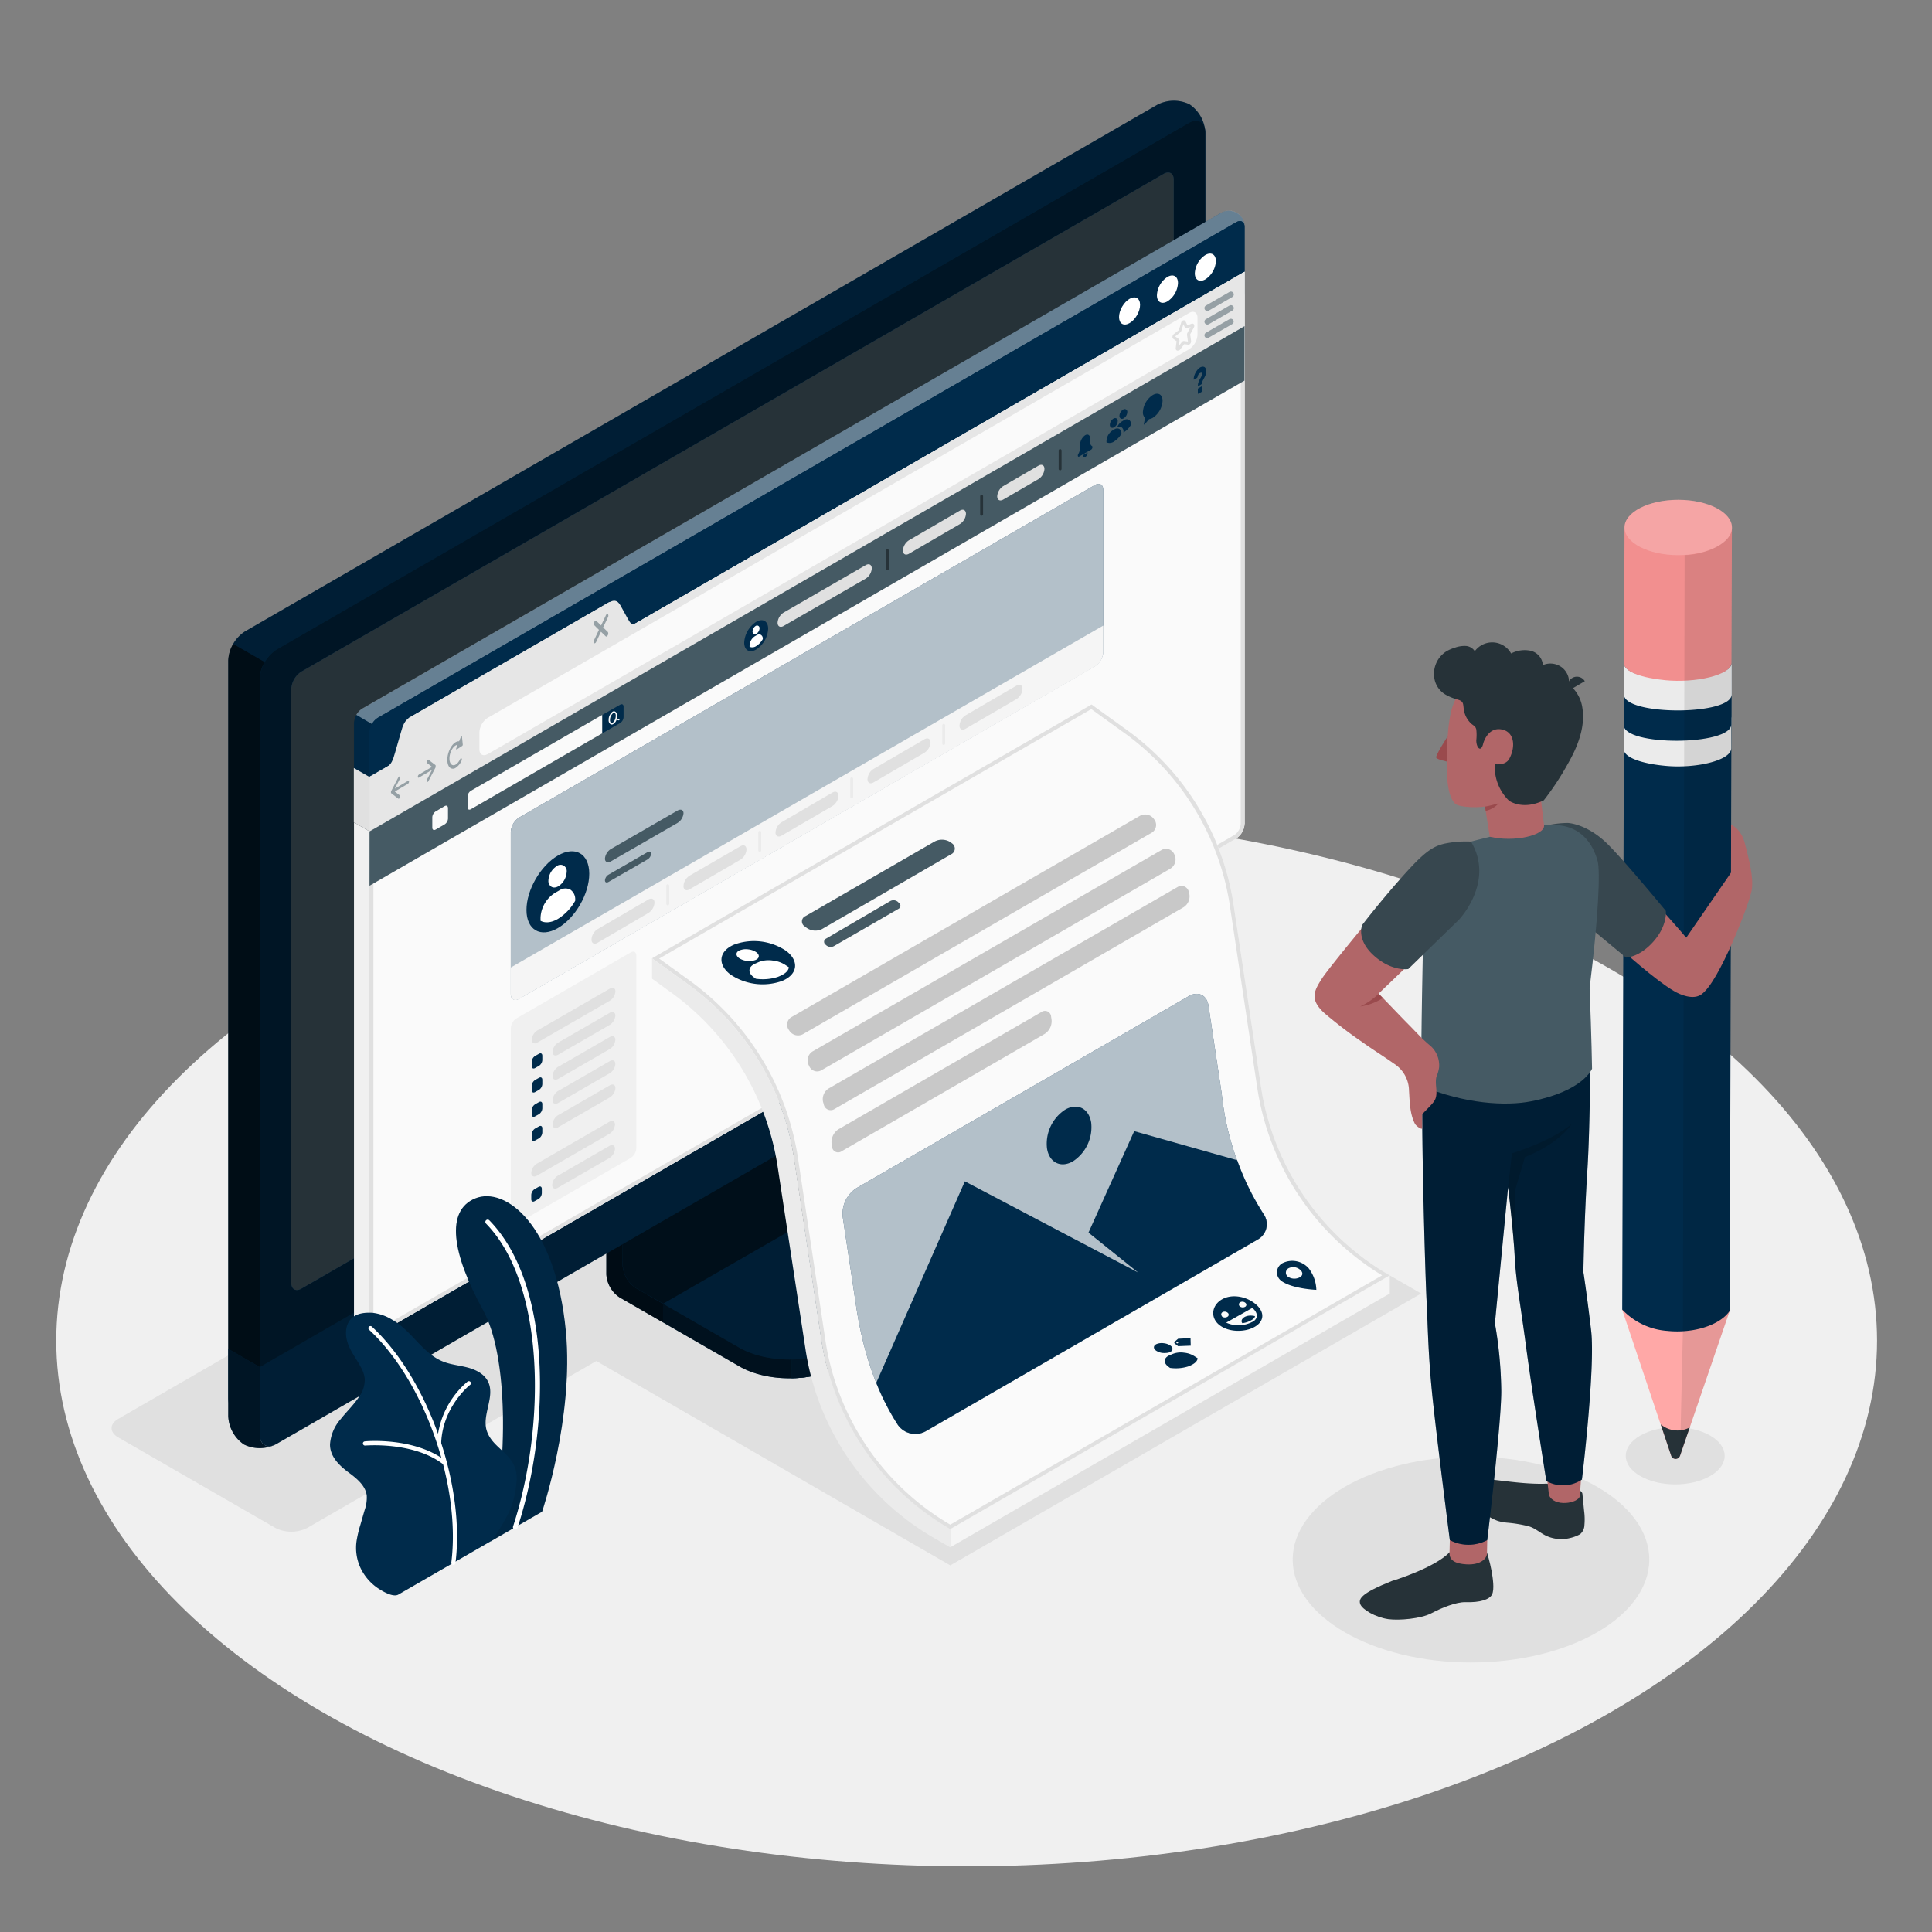 <svg xmlns="http://www.w3.org/2000/svg" viewBox="0 0 500 500"><rect x="0" y="0" width="500" height="500" fill="#808080" stroke="none"/><g id="freepik--Floor--inject-115"><ellipse id="freepik--floor--inject-115" cx="250.17" cy="346.97" rx="235.61" ry="136.03" style="fill:#f0f0f0"></ellipse></g><g id="freepik--Shadows--inject-115"><path id="freepik--Shadow--inject-115" d="M71.24,395.41,30.6,372c-2.29-1.33-2.29-3.47,0-4.79L267,230.68a9.13,9.13,0,0,1,8.3,0l40.64,23.46c2.29,1.32,2.29,3.47,0,4.79L79.54,395.41A9.19,9.19,0,0,1,71.24,395.41Z" style="fill:#e0e0e0"></path><polygon id="freepik--shadow--inject-115" points="245.93 405.12 148.32 348.77 270.3 278.48 367.79 334.76 245.93 405.12" style="fill:#e0e0e0"></polygon><ellipse id="freepik--shadow--inject-115" cx="380.69" cy="403.61" rx="46.14" ry="26.64" style="fill:#e0e0e0"></ellipse><path id="freepik--shadow--inject-115" d="M442.6,371.53c5,2.89,5,7.57,0,10.46s-13.11,2.88-18.11,0-5-7.57,0-10.46S437.6,368.64,442.6,371.53Z" style="fill:#e0e0e0"></path></g><g id="freepik--Device--inject-115"><g id="freepik--device--inject-115"><path d="M217.32,353.59l34.94-20.2c3.6-2.08,5.4-4.8,5.4-7.53s0-4.86,0-4.86l-36.25-20.44a7.68,7.68,0,0,1-3.48-6V251.47l-61,35.26V329.8a7.7,7.7,0,0,0,3.48,6l30.84,17.76C198.44,357.75,210.12,357.75,217.32,353.59Z" style="fill:#002B4B"></path><g style="opacity:0.6"><path d="M217.32,353.59l34.94-20.2c3.6-2.08,5.4-4.8,5.4-7.53s0-4.86,0-4.86l-36.25-20.44a7.68,7.68,0,0,1-3.48-6V251.47l-61,35.26V329.8a7.7,7.7,0,0,0,3.48,6l30.84,17.76C198.44,357.75,210.12,357.75,217.32,353.59Z"></path></g><path d="M171.58,337.43v4.84l-11.19-6.45a7.67,7.67,0,0,1-3.47-6V286.73L168.54,280c.24,3,.51,6,.75,9l-8.16,4.72v33.65a7.63,7.63,0,0,0,3.48,6Z" style="opacity:0.3"></path><path d="M161.13,327.38a7.68,7.68,0,0,0,3.48,6l26.62,15.34c7.2,4.15,18.88,4.16,26.09,0l35-20.2c7.21-4.16,7.21-10.9,0-15.06l-26.63-15.34a7.67,7.67,0,0,1-3.48-6V258.46l-61,35.26Z" style="fill:#002B4B"></path><path d="M161.13,327.38a7.68,7.68,0,0,0,3.48,6l26.62,15.34c7.2,4.15,18.88,4.16,26.09,0l35-20.2c7.21-4.16,7.21-10.9,0-15.06l-26.63-15.34a7.67,7.67,0,0,1-3.48-6V258.46l-61,35.26Z" style="opacity:0.3"></path><path d="M232.72,302.23h0l-7.08-4.09a7.67,7.67,0,0,1-3.48-6V258.46l-61,35.26v33.66a7.68,7.68,0,0,0,3.48,6l7,4Z" style="opacity:0.5"></path><path d="M257.67,321v4.86c0,2.73-1.81,5.44-5.4,7.53l-35,20.19a26.23,26.23,0,0,1-12.45,3.09v-4.84a26.23,26.23,0,0,0,12.45-3.09l35-20.21C255.86,326.47,257.67,323.74,257.67,321Z" style="fill:#002B4B"></path><path d="M257.67,321v4.86c0,2.73-1.81,5.44-5.4,7.53l-35,20.19a26.23,26.23,0,0,1-12.45,3.09v-4.84a26.23,26.23,0,0,0,12.45-3.09l35-20.21C255.86,326.47,257.67,323.74,257.67,321Z" style="opacity:0.5"></path><path d="M63.15,369.21a9.35,9.35,0,0,0,8.43-.15l236-136.25a9.62,9.62,0,0,0,4.35-7.53V34.36A9.32,9.32,0,0,0,307.84,27a9.3,9.3,0,0,0-8.42.16L63.42,163.4a9.58,9.58,0,0,0-4.34,7.52V361.84A9.32,9.32,0,0,0,63.15,369.21Z" style="fill:#002B4B"></path><path d="M71.58,369.05l236-136.25a9.61,9.61,0,0,0,4.35-7.53V34.36c0-2.77-1.95-3.9-4.35-2.51L71.58,168.1a9.61,9.61,0,0,0-4.35,7.53V366.54C67.23,369.31,69.18,370.44,71.58,369.05Z" style="fill:#002B4B"></path><path d="M71.58,369.05l236-136.25a9.61,9.61,0,0,0,4.35-7.53V34.36c0-2.77-1.95-3.9-4.35-2.51L71.58,168.1a9.61,9.61,0,0,0-4.35,7.53V366.54C67.23,369.31,69.18,370.44,71.58,369.05Z" style="opacity:0.5"></path><path d="M70.94,374a9.34,9.34,0,0,1-7.79-.16,9.33,9.33,0,0,1-4.08-7.39V349.08l8.15,4.72v17.38C67.22,373.71,68.83,374.86,70.94,374Z" style="fill:#002B4B"></path><path d="M70.94,374a9.34,9.34,0,0,1-7.79-.16,9.33,9.33,0,0,1-4.08-7.39V349.08l8.15,4.72v17.38C67.22,373.71,68.83,374.86,70.94,374Z" style="opacity:0.5"></path><path d="M67.22,353.8v17.38c0,2.77,2,3.89,4.35,2.51l236-136.25a9.62,9.62,0,0,0,4.35-7.53V212.49Z" style="fill:#002B4B"></path><path d="M67.23,353.76v17.42c0,2.77,2,3.89,4.35,2.51l236-136.25a9.62,9.62,0,0,0,4.35-7.53V212.49Z" style="opacity:0.3"></path><path d="M75.38,332V178.33a5.75,5.75,0,0,1,2.6-4.51L301.15,45c1.44-.83,2.61-.16,2.61,1.5V200.14a5.76,5.76,0,0,1-2.61,4.52L78,333.5C76.55,334.33,75.38,333.65,75.38,332Z" style="fill:#002B4B"></path><path d="M75.38,332V178.33a5.75,5.75,0,0,1,2.6-4.51L301.15,45c1.44-.83,2.61-.16,2.61,1.5V200.14a5.76,5.76,0,0,1-2.61,4.52L78,333.5C76.55,334.33,75.38,333.65,75.38,332Z" style="fill:#263238"></path><path d="M68.51,171.33a9.25,9.25,0,0,0-1.29,4.29V353.8l-8.15-4.72V170.92a8.89,8.89,0,0,1,1.28-4.29Z" style="opacity:0.7"></path><path d="M311.88,33.64c-.31-2.24-2.12-3.05-4.31-1.8L71.58,168.1a8.94,8.94,0,0,0-3.07,3.23l-8.16-4.71a9,9,0,0,1,3.08-3.23l236-136.24a9.32,9.32,0,0,1,8.43-.16A9.37,9.37,0,0,1,311.88,33.64Z" style="opacity:0.3"></path></g></g><g id="freepik--Window--inject-115"><g id="freepik--window--inject-115"><path d="M93.61,207.75a4.65,4.65,0,0,1-2-3.67V187.17a4.81,4.81,0,0,1,2.17-3.75L315.87,55.17a4.06,4.06,0,0,1,6.22,3.59v16.9a4.74,4.74,0,0,1-2.16,3.75L97.8,207.67A4.62,4.62,0,0,1,93.61,207.75Z" style="fill:#002B4B"></path><path d="M322.07,58.41c-.15-1.12-1.06-1.53-2.14-.9L97.8,185.77a4.6,4.6,0,0,0-1.53,1.62L92.21,185a4.51,4.51,0,0,1,1.53-1.62L315.87,55.17a4,4,0,0,1,6.2,3.24Z" style="fill:#fff;opacity:0.4"></path><path d="M97.8,345.24a3.63,3.63,0,0,1-1.7.52,4.26,4.26,0,0,1-2.49-.44,4.62,4.62,0,0,1-2-3.67V212.82l4.07,2.35V344c0,1,.49,1.55,1.2,1.55A2.08,2.08,0,0,0,97.8,345.24Z" style="fill:#f0f0f0"></path><path d="M96.27,187.39a4.4,4.4,0,0,0-.63,2.13v25.65l-4.07-2.35V187.17c0-.09,0-.17,0-.26a4.18,4.18,0,0,1,.09-.53,4.83,4.83,0,0,1,.54-1.34Z" style="opacity:0.1"></path><path d="M322.09,58.76V70.33l-159.3,92c-1.19.69-2.16.13-2.16-1.25v-4.38c0-1.38-1-1.94-2.17-1.25l-52.53,30.33a4.78,4.78,0,0,0-2.17,3.75v4.38a4.8,4.8,0,0,1-2.16,3.75l-6,3.44V189.52a4.8,4.8,0,0,1,2.16-3.75L319.93,57.51C321.12,56.82,322.09,57.38,322.09,58.76Z" style="fill:#002B4B"></path><path d="M322.09,213.23a4.79,4.79,0,0,1-2.16,3.76L97.8,345.24c-1.19.69-2.16.13-2.16-1.25V201.09l6-3.44c1.19-.69,3.13-11.19,4.33-11.88l51.65-29.83c1.2-.69,4,7.07,5.21,6.38l159.3-92v142.9Z" style="fill:#fafafa"></path><path d="M321.09,72.06V213.23a3.79,3.79,0,0,1-1.66,2.89L97.3,344.38a1,1,0,0,1-.46.16c-.2,0-.2-.52-.2-.55V201.66l5.46-3.15c.87-.5,1.41-2.18,2.62-6.51a32,32,0,0,1,1.79-5.41L157.7,157a23.36,23.36,0,0,1,1.63,2.6c1.39,2.45,2.17,3.73,3.3,3.73a1.28,1.28,0,0,0,.66-.18l157.8-91.12m-163,84.75h0m-51.54,29.74h0M322.09,70.33l-159.3,92a.29.29,0,0,1-.16,0c-1.21,0-3.67-6.46-4.89-6.46a.32.32,0,0,0-.16,0l-51.65,29.83c-1.2.69-3.14,11.19-4.33,11.88l-6,3.44V344c0,1,.49,1.55,1.2,1.55a1.94,1.94,0,0,0,1-.3L319.93,217a4.79,4.79,0,0,0,2.16-3.76V70.33Z" style="fill:#e0e0e0"></path><path d="M133.64,263.57l29.6-17.09c.8-.46,1.44-.09,1.44.83v49.85a3.18,3.18,0,0,1-1.44,2.5l-29.6,17.09c-.8.46-1.44.08-1.44-.84V266.07A3.18,3.18,0,0,1,133.64,263.57Z" style="fill:#f0f0f0"></path><path d="M139.05,266.69l18.78-10.84c.79-.46,1.44-.13,1.44.73a3.11,3.11,0,0,1-1.44,2.4l-18.78,10.84c-.79.46-1.44.13-1.44-.73A3.12,3.12,0,0,1,139.05,266.69Z" style="fill:#e0e0e0"></path><path d="M137.61,274.78v1.13c0,.55.39.77.87.5l1-.57a1.89,1.89,0,0,0,.87-1.5v-1.12c0-.56-.39-.78-.87-.5l-1,.56A1.92,1.92,0,0,0,137.61,274.78Z" style="fill:#002B4B"></path><path d="M143,272.22c0,.86.65,1.19,1.45.73l13.36-7.72a3.1,3.1,0,0,0,1.44-2.39c0-.87-.65-1.19-1.44-.73l-13.36,7.71A3.09,3.09,0,0,0,143,272.22Z" style="fill:#e0e0e0"></path><path d="M137.61,281v1.13c0,.55.39.77.87.5l1-.57a1.91,1.91,0,0,0,.87-1.5v-1.12c0-.56-.39-.78-.87-.5l-1,.56A1.92,1.92,0,0,0,137.61,281Z" style="fill:#002B4B"></path><path d="M143,278.48c0,.86.65,1.19,1.45.73l13.36-7.72a3.1,3.1,0,0,0,1.44-2.39c0-.87-.65-1.19-1.44-.73l-13.36,7.71A3.09,3.09,0,0,0,143,278.48Z" style="fill:#e0e0e0"></path><path d="M137.61,287.29v1.12c0,.56.39.78.87.5l1-.56a1.92,1.92,0,0,0,.87-1.5v-1.13c0-.55-.39-.77-.87-.5l-1,.57A1.91,1.91,0,0,0,137.61,287.29Z" style="fill:#002B4B"></path><path d="M143,284.72c0,.87.65,1.19,1.45.73l13.36-7.71a3.1,3.1,0,0,0,1.44-2.39c0-.87-.65-1.19-1.44-.73l-13.36,7.71A3.09,3.09,0,0,0,143,284.72Z" style="fill:#e0e0e0"></path><path d="M137.61,293.53v1.13c0,.55.39.78.87.5l1-.56a1.92,1.92,0,0,0,.87-1.5V292c0-.55-.39-.78-.87-.5l-1,.56A1.92,1.92,0,0,0,137.61,293.53Z" style="fill:#002B4B"></path><path d="M143,291c0,.86.65,1.19,1.45.73L157.83,284a3.12,3.12,0,0,0,1.44-2.4c0-.86-.65-1.19-1.44-.73l-13.36,7.71A3.11,3.11,0,0,0,143,291Z" style="fill:#e0e0e0"></path><path d="M138.94,301.15l18.77-10.84c.8-.46,1.45-.14,1.45.73a3.09,3.09,0,0,1-1.45,2.39l-18.77,10.84c-.8.46-1.45.14-1.44-.73A3.08,3.08,0,0,1,138.94,301.15Z" style="fill:#e0e0e0"></path><path d="M137.49,309.23v1.13c0,.55.39.78.87.5l1-.56a1.91,1.91,0,0,0,.86-1.5v-1.13c0-.55-.39-.78-.86-.5l-1,.56A1.92,1.92,0,0,0,137.49,309.23Z" style="fill:#002B4B"></path><path d="M142.91,306.67c0,.86.65,1.19,1.44.73l13.36-7.71a3.11,3.11,0,0,0,1.45-2.4c0-.86-.65-1.19-1.45-.73l-13.36,7.71A3.12,3.12,0,0,0,142.91,306.67Z" style="fill:#e0e0e0"></path><path d="M311.94,66c1.51-.87,2.73-.16,2.73,1.58a6,6,0,0,1-2.73,4.72c-1.5.86-2.72.16-2.72-1.58A6,6,0,0,1,311.94,66Z" style="fill:#fff"></path><path d="M302.13,71.67c1.51-.87,2.73-.17,2.73,1.57A6,6,0,0,1,302.13,78c-1.5.87-2.72.16-2.72-1.57A6,6,0,0,1,302.13,71.67Z" style="fill:#fff"></path><ellipse cx="292.32" cy="80.47" rx="3.85" ry="2.22" transform="translate(76.48 293.4) rotate(-60)" style="fill:#fff"></ellipse><path d="M322.09,70.33V84.41L95.64,215.17V201.09l4.45-2.58c1.19-.69,1.59-1.74,2.16-3.75l1.51-5.24c.48-1.82,1-3.06,2.17-3.75l51.65-29.83c1.2-.69,2.14-.76,3,.75l1.85,3.36c.68,1.17,1,1.86,2.21,1.17Z" style="fill:#e6e6e6"></path><polygon points="95.64 201.09 95.64 215.17 91.57 212.82 91.57 198.75 95.64 201.09" style="fill:#e0e0e0"></polygon><path d="M105.57,202.1l-3.4,2,1.3-2.49a.64.64,0,0,0,0-.61c-.1-.12-.28,0-.39.19l-1.84,3.54v0s0,.08-.05.13v0a.57.57,0,0,0,0,.18.38.38,0,0,0,0,.16s0,0,0,0a.56.56,0,0,0,.05.08h0l1.84,1.41a.15.15,0,0,0,.18,0,.52.52,0,0,0,.21-.26.55.55,0,0,0,0-.58l-1.3-1,3.4-2a.71.71,0,0,0,.28-.58C105.85,202.13,105.72,202,105.57,202.1Z" style="fill:#455a64;opacity:0.5"></path><path d="M108.41,200.46l3.4-2-1.3-1c-.11-.08-.12-.34,0-.58s.27-.34.38-.26l1.85,1.42h0a.13.13,0,0,1,0,.07l0,0a.61.61,0,0,1,0,.15,1.23,1.23,0,0,1,0,.19s0,0,0,0a.69.69,0,0,1,0,.13h0l-1.85,3.55a.48.48,0,0,1-.18.21.14.14,0,0,1-.2,0,.63.63,0,0,1,0-.61l1.3-2.49-3.4,2c-.15.09-.27,0-.27-.26A.73.73,0,0,1,108.41,200.46Z" style="fill:#455a64;opacity:0.5"></path><path d="M119.56,190.67c0-.2-.2-.17-.29.05l-.46,1.14c-.8-.09-1.76.69-2.41,2.06-.84,1.78-.84,3.89,0,4.7a1.2,1.2,0,0,0,1.53.09,4.17,4.17,0,0,0,1.52-1.85.58.58,0,0,0,0-.6c-.1-.1-.28,0-.38.23-.63,1.33-1.65,1.92-2.28,1.31s-.63-2.18,0-3.51c.44-.94,1.09-1.5,1.65-1.54l-.35.86c-.09.22,0,.43.13.34l1.39-.91a.42.42,0,0,0,.15-.38Z" style="fill:#455a64;opacity:0.5"></path><path d="M156.09,162.37l1.24-2.62a.79.79,0,0,0,0-.82c-.15-.14-.38,0-.53.31l-1.24,2.62-1.24-1.19c-.14-.14-.38,0-.53.3a.84.84,0,0,0,0,.82L155,163l-1.24,2.63a.82.82,0,0,0,0,.81.22.22,0,0,0,.27,0,.79.79,0,0,0,.26-.32l1.24-2.63,1.24,1.2a.21.21,0,0,0,.27,0,.73.73,0,0,0,.26-.32.79.79,0,0,0,0-.82Z" style="fill:#455a64;opacity:0.5"></path><path d="M124.07,193.9v-4.38a4.78,4.78,0,0,1,2.17-3.75L307.75,81c1.19-.69,2.16-.13,2.16,1.25v4.38a4.8,4.8,0,0,1-2.16,3.75L126.24,195.15C125,195.84,124.07,195.28,124.07,193.9Z" style="fill:#fafafa"></path><path d="M304.8,90.73a.53.53,0,0,1-.19,0,.59.59,0,0,1-.33-.65l.21-1.78-.83-.6a.58.58,0,0,1-.23-.49,1,1,0,0,1,.36-.75l1.27-1a.22.22,0,0,0,.05-.1l.57-1.87a.8.8,0,0,1,.64-.6.5.5,0,0,1,.5.3h0l.48,1,1.07-.41a.52.52,0,0,1,.58.13.81.81,0,0,1,0,.88l-.92,1.72s0,.1,0,.11l.21,1.56A1,1,0,0,1,308,89a.61.61,0,0,1-.5.2l-1-.13-1.12,1.43A.64.64,0,0,1,304.8,90.73Zm-.61-3.62.83.6a.64.64,0,0,1,.22.6l-.14,1.18.75-.95a.65.65,0,0,1,.57-.28l1,.13a.34.34,0,0,0,0-.12l-.22-1.56a1,1,0,0,1,.11-.56l.81-1.51-.83.32a.51.51,0,0,1-.66-.27l-.37-.79-.51,1.66a1,1,0,0,1-.31.47l-1.28,1A.23.23,0,0,0,304.19,87.11Zm3.2-2.74h0Z" style="fill:#e0e0e0"></path><g style="opacity:0.5"><path d="M312.46,80.48a.75.75,0,0,1-.37-1.4l6.09-3.52a.75.75,0,0,1,.75,1.3l-6.09,3.52A.75.75,0,0,1,312.46,80.48Z" style="fill:#455a64"></path><path d="M312.46,84a.75.75,0,0,1-.37-1.4l6.09-3.52a.75.75,0,0,1,.75,1.3l-6.09,3.52A.86.86,0,0,1,312.46,84Z" style="fill:#455a64"></path><path d="M312.46,87.52a.75.75,0,0,1-.37-1.4l6.09-3.52a.74.74,0,0,1,1,.27.75.75,0,0,1-.27,1l-6.09,3.51A.76.76,0,0,1,312.46,87.52Z" style="fill:#455a64"></path></g><polygon points="95.64 215.17 95.63 229.23 322.07 98.5 322.09 84.41 95.64 215.17" style="fill:#455a64"></polygon><path d="M121,206.2v2.72c0,.56.39.78.87.5l34-19.65V185l-34,19.65A1.94,1.94,0,0,0,121,206.2Z" style="fill:#fafafa"></path><path d="M160.5,182.37c.49-.28.88-.05.88.51v2.72a1.91,1.91,0,0,1-.88,1.51l-4.6,2.66V185Z" style="fill:#002B4B"></path><path d="M160.16,186.1l-.51-.16a3,3,0,0,0,.08-.66,1.2,1.2,0,0,0-.47-1.09.71.71,0,0,0-.74,0,2.61,2.61,0,0,0-1,2.13,1.2,1.2,0,0,0,.47,1.1.63.63,0,0,0,.33.09.79.79,0,0,0,.42-.13,2.22,2.22,0,0,0,.83-1.11l.51.16h.06a.19.19,0,0,0,.18-.13A.2.2,0,0,0,160.16,186.1Zm-1.64,1a.34.34,0,0,1-.37,0,.9.9,0,0,1-.28-.77,2.27,2.27,0,0,1,.84-1.8.43.43,0,0,1,.23-.07.28.28,0,0,1,.13,0,.88.88,0,0,1,.28.77A2.28,2.28,0,0,1,158.52,187.08Z" style="fill:#fafafa"></path><path d="M115.07,208.63,112.75,210a1.92,1.92,0,0,0-.87,1.5v2.69c0,.56.39.78.87.5l2.32-1.34a1.91,1.91,0,0,0,.87-1.5v-2.69C115.94,208.58,115.55,208.35,115.07,208.63Z" style="fill:#fafafa"></path><path d="M195.7,160.93a6.87,6.87,0,0,0-3.1,5.38c0,2,1.39,2.78,3.1,1.79a6.87,6.87,0,0,0,3.1-5.38C198.8,160.75,197.41,159.94,195.7,160.93Z" style="fill:#002B4B"></path><path d="M195.34,164.09a.55.55,0,0,1-.28-.07.68.68,0,0,1-.3-.62,1.8,1.8,0,0,1,.82-1.42h0a.69.69,0,0,1,.69,0,.68.68,0,0,1,.3.62,1.8,1.8,0,0,1-.82,1.42A.83.83,0,0,1,195.34,164.09Z" style="fill:#fff"></path><path d="M196.93,164.3a1.08,1.08,0,0,0-1.1.08l-.45.26a3,3,0,0,0-1.39,2.42v.32a1.75,1.75,0,0,0,1.71-.18,5,5,0,0,0,1.71-1.8v-.08A1.11,1.11,0,0,0,196.93,164.3Z" style="fill:#fff"></path><path d="M202.8,158.53l21.25-12.28c.86-.49,1.56-.12,1.56.85a3.37,3.37,0,0,1-1.56,2.64L202.8,162c-.86.5-1.56.12-1.56-.84A3.38,3.38,0,0,1,202.8,158.53Z" style="fill:#e0e0e0"></path><path d="M235.24,139.82l13.19-7.68c.86-.5,1.55-.12,1.56.84a3.4,3.4,0,0,1-1.56,2.64l-13.19,7.69c-.86.49-1.56.12-1.56-.85A3.4,3.4,0,0,1,235.24,139.82Z" style="fill:#e0e0e0"></path><path d="M259.64,125.8l9.1-5.28c.86-.5,1.56-.12,1.56.84a3.38,3.38,0,0,1-1.56,2.64l-9.1,5.29c-.86.49-1.56.12-1.56-.84A3.4,3.4,0,0,1,259.64,125.8Z" style="fill:#e0e0e0"></path><path d="M229.68,147.53a.38.38,0,0,1-.38-.38v-4.69a.38.38,0,0,1,.75,0v4.69A.38.38,0,0,1,229.68,147.53Z" style="fill:#263238"></path><path d="M254.05,133.46a.38.38,0,0,1-.38-.38v-4.69a.38.38,0,0,1,.75,0v4.69A.38.38,0,0,1,254.05,133.46Z" style="fill:#263238"></path><path d="M274.36,121.73a.38.38,0,0,1-.38-.37v-4.69a.38.38,0,1,1,.75,0v4.69A.38.38,0,0,1,274.36,121.73Z" style="fill:#263238"></path><path d="M282.17,114.5v-.86c0-1-.6-1.44-1.34-1h0a3.21,3.21,0,0,0-1.33,2.55V116a3.07,3.07,0,0,1-.45,1.51h0a.79.79,0,0,0-.11.39h0c0,.25.15.36.33.26l3.13-1.8a.83.83,0,0,0,.33-.65h0a.33.33,0,0,0-.1-.26h0A.92.92,0,0,1,282.17,114.5Z" style="fill:#002B4B"></path><path d="M281.48,117.1a1.55,1.55,0,0,1-.65,1.23c-.35.2-.64,0-.64-.49Z" style="fill:#002B4B"></path><path d="M287.88,110.72a.65.65,0,0,1-.31-.08.77.77,0,0,1-.34-.7,2,2,0,0,1,.92-1.6h0a.79.79,0,0,1,.78-.06.77.77,0,0,1,.34.7,2,2,0,0,1-.92,1.6A1,1,0,0,1,287.88,110.72Z" style="fill:#002B4B"></path><path d="M289.67,111a1.21,1.21,0,0,0-1.23.1l-.51.29a3.44,3.44,0,0,0-1.57,2.73v.36a2,2,0,0,0,1.93-.2,5.72,5.72,0,0,0,1.93-2v-.09A1.28,1.28,0,0,0,289.67,111Z" style="fill:#002B4B"></path><path d="M290.36,108.4a.55.55,0,0,1-.31-.08.75.75,0,0,1-.34-.7,2,2,0,0,1,.92-1.6h0a.69.69,0,0,1,1.11.65,2,2,0,0,1-.92,1.59A.87.87,0,0,1,290.36,108.4Z" style="fill:#002B4B"></path><path d="M292.15,108.64a1.22,1.22,0,0,0-1.24.09l-.5.3a3.23,3.23,0,0,0-1.29,1.52,1.14,1.14,0,0,1,1.09,0,1.27,1.27,0,0,1,.55,1.16v.22a5.55,5.55,0,0,0,1.94-2v-.09A1.27,1.27,0,0,0,292.15,108.64Z" style="fill:#002B4B"></path><path d="M298.33,102.24a5.63,5.63,0,0,0-2.55,4.42,1.93,1.93,0,0,0,.57,1.51l-.32,1.51c0,.19.09.27.21.13l1.15-1.34a2.66,2.66,0,0,0,.94-.33,5.64,5.64,0,0,0,2.54-4.42C300.87,102.09,299.73,101.43,298.33,102.24Z" style="fill:#002B4B"></path><path d="M310.56,95.12a1.41,1.41,0,0,1,.63-.22.85.85,0,0,1,.51.09.84.84,0,0,1,.34.4,1.57,1.57,0,0,1,.13.69,2.45,2.45,0,0,1-.07.62,5.22,5.22,0,0,1-.18.56c-.08.17-.16.34-.25.5s-.17.31-.25.46-.16.31-.22.46a1.94,1.94,0,0,0-.14.45,1.6,1.6,0,0,1-.05.21.28.28,0,0,1-.11.13l-.72.42a.09.09,0,0,1-.12,0,.21.21,0,0,1-.05-.15,2.25,2.25,0,0,1,.08-.58,5.31,5.31,0,0,1,.2-.56c.08-.17.17-.35.26-.51s.18-.32.26-.47a3.17,3.17,0,0,0,.2-.42,1,1,0,0,0,.08-.39c0-.18,0-.29-.13-.34s-.22,0-.4.08a1.13,1.13,0,0,0-.39.35,1.72,1.72,0,0,0-.17.37c0,.12-.07.23-.09.32a.4.4,0,0,1-.15.22l-.73.42a.08.08,0,0,1-.1,0,.17.17,0,0,1,0-.12,3.23,3.23,0,0,1,.11-.75,4.87,4.87,0,0,1,.33-.84,4.49,4.49,0,0,1,.52-.79A2.47,2.47,0,0,1,310.56,95.12Zm.52,6a.49.49,0,0,1-.05.2.33.33,0,0,1-.11.14l-.76.43a.08.08,0,0,1-.11,0,.21.21,0,0,1-.05-.15v-.93a.49.49,0,0,1,.05-.2.27.27,0,0,1,.11-.14l.76-.44a.09.09,0,0,1,.11,0,.21.21,0,0,1,.05.15Z" style="fill:#002B4B"></path><path d="M132.19,215.32v41.9c0,1.38,1,1.94,2.17,1.25l149-86.06a4.8,4.8,0,0,0,2.16-3.75V126.77c0-1.38-1-1.94-2.16-1.25l-149,86.05A4.78,4.78,0,0,0,132.19,215.32Z" style="fill:#002B4B"></path><path d="M132.19,215.32v41.9c0,1.38,1,1.94,2.17,1.25l149-86.06a4.8,4.8,0,0,0,2.16-3.75V126.77c0-1.38-1-1.94-2.16-1.25l-149,86.05A4.78,4.78,0,0,0,132.19,215.32Z" style="fill:#fff;opacity:0.7"></path><path d="M144.38,221.42c-4.49,2.6-8.13,8.9-8.13,14.08s3.64,7.28,8.13,4.69,8.13-8.89,8.12-14.08S148.86,218.83,144.38,221.42Z" style="fill:#002B4B"></path><path d="M143.43,229.69a1.39,1.39,0,0,1-.72-.19,1.76,1.76,0,0,1-.78-1.63,4.65,4.65,0,0,1,2.13-3.7h0a1.6,1.6,0,0,1,2.59,1.49,4.66,4.66,0,0,1-2.14,3.7A2.17,2.17,0,0,1,143.43,229.69Z" style="fill:#fff"></path><path d="M147.59,230.23a2.8,2.8,0,0,0-2.86.22l-1.18.68a8,8,0,0,0-3.66,6.33v.84c1.16.64,2.74.53,4.49-.48a13,13,0,0,0,4.48-4.7v-.2A3,3,0,0,0,147.59,230.23Z" style="fill:#fff"></path><path d="M158.12,219.71l17.21-9.93c.86-.5,1.56-.18,1.56.7a3.28,3.28,0,0,1-1.56,2.5l-17.21,9.93c-.86.5-1.56.19-1.56-.7A3.28,3.28,0,0,1,158.12,219.71Z" style="fill:#455a64"></path><path d="M157.48,226.37l10.12-5.84c.5-.3.91-.11.91.41a1.94,1.94,0,0,1-.91,1.47l-10.12,5.84c-.51.29-.92.11-.92-.41A1.91,1.91,0,0,1,157.48,226.37Z" style="fill:#455a64"></path><path d="M134.36,258.52l149-86a4.8,4.8,0,0,0,2.16-3.75v-6.87L132.19,250.39v6.88C132.19,258.65,133.16,259.21,134.36,258.52Z" style="fill:#f5f5f5"></path><path d="M172.81,234.29a.36.36,0,0,1-.37-.37v-4.69a.37.37,0,0,1,.37-.38.38.38,0,0,1,.38.38v4.69A.37.37,0,0,1,172.81,234.29Z" style="fill:#ebebeb"></path><path d="M154.64,240.47l13.18-7.69c.86-.49,1.56-.12,1.56.85a3.4,3.4,0,0,1-1.56,2.64L154.64,244c-.86.5-1.56.12-1.56-.84A3.4,3.4,0,0,1,154.64,240.47Z" style="fill:#e0e0e0"></path><path d="M196.62,220.46a.37.37,0,0,1-.37-.38v-4.69a.37.37,0,0,1,.37-.37.38.38,0,0,1,.38.37v4.69A.38.38,0,0,1,196.62,220.46Z" style="fill:#ebebeb"></path><path d="M178.45,226.63,191.63,219c.86-.5,1.56-.12,1.56.84a3.38,3.38,0,0,1-1.56,2.64l-13.18,7.69c-.86.5-1.56.12-1.56-.84A3.4,3.4,0,0,1,178.45,226.63Z" style="fill:#e0e0e0"></path><path d="M220.43,206.62a.38.38,0,0,1-.38-.37v-4.69a.38.38,0,0,1,.38-.38.37.37,0,0,1,.37.38v4.69A.37.37,0,0,1,220.43,206.62Z" style="fill:#ebebeb"></path><path d="M202.26,212.8l13.18-7.69c.86-.49,1.56-.12,1.56.85a3.4,3.4,0,0,1-1.56,2.64l-13.18,7.68c-.86.5-1.56.12-1.56-.84A3.4,3.4,0,0,1,202.26,212.8Z" style="fill:#e0e0e0"></path><path d="M244.24,192.79a.38.38,0,0,1-.38-.38v-4.69a.37.37,0,0,1,.38-.37.36.36,0,0,1,.37.37v4.69A.37.37,0,0,1,244.24,192.79Z" style="fill:#ebebeb"></path><path d="M226.07,199l13.18-7.68c.86-.5,1.56-.12,1.56.84a3.38,3.38,0,0,1-1.56,2.64l-13.18,7.69c-.87.5-1.56.12-1.56-.84A3.37,3.37,0,0,1,226.07,199Z" style="fill:#e0e0e0"></path><path d="M249.87,185.13l13.19-7.69c.86-.49,1.56-.12,1.56.85a3.4,3.4,0,0,1-1.56,2.64l-13.19,7.68c-.86.5-1.55.12-1.55-.84A3.39,3.39,0,0,1,249.87,185.13Z" style="fill:#e0e0e0"></path></g></g><g id="freepik--Plants--inject-115"><g id="freepik--plants--inject-115"><path d="M127,398.89l13.29-7.66s8.25-24.28,6.16-46.64C143.82,316.81,130.7,307,123,310.14s-6.11,14.17,2.06,29C131.51,350.93,131.53,378.05,127,398.89Z" style="fill:#002B4B"></path><path d="M127,398.89l13.29-7.66s8.25-24.28,6.16-46.64C143.82,316.81,130.7,307,123,310.14s-6.11,14.17,2.06,29C131.51,350.93,131.53,378.05,127,398.89Z" style="opacity:0.1"></path><path d="M133.35,395.84a.6.6,0,0,0,.57-.41c8.56-26.21,8.92-63-7.28-79.61a.6.6,0,1,0-.86.84c15.29,15.66,15.56,52.16,7,78.39a.6.6,0,0,0,.39.76A.58.58,0,0,0,133.35,395.84Z" style="fill:#fff"></path><path d="M103.08,412.68c-1.38.79-4.22-.94-5.3-1.67a13.2,13.2,0,0,1-4.37-5,12.33,12.33,0,0,1-1.1-7.4,29.93,29.93,0,0,1,.94-3.93c.37-1.27.73-2.54,1.1-3.82a9.74,9.74,0,0,0,.56-3.84c-.34-2.61-2.65-4.44-4.76-6-2.33-1.74-4.75-4.05-4.74-7.19a11,11,0,0,1,2.77-6.58c1.5-1.9,3.28-3.58,4.64-5.59a7.67,7.67,0,0,0,1.58-4.88,8.16,8.16,0,0,0-1.06-3.05c-1.11-2.05-2.58-3.92-3.34-6.12s-.66-4.93,1.06-6.5c1.41-1.29,3.5-1.47,5.41-1.35a12.39,12.39,0,0,1,5,1.77c5,2.78,7.84,8.68,13.13,10.82,2,.82,4.28,1,6.41,1.56s4.3,1.65,5.28,3.62c1.95,3.88-1.66,8.67-.3,12.79,1.21,3.64,4.76,5,6.75,8.32a7.8,7.8,0,0,1,.93,4.77,22.94,22.94,0,0,1-2,8.07,57.26,57.26,0,0,1-4.42,7.26C127.16,398.8,103.29,412.56,103.08,412.68Z" style="fill:#002B4B"></path><path d="M117.34,405a.55.55,0,0,0,.53-.48c2.57-20.36-7.15-47.83-21.67-61.22a.54.54,0,0,0-.73.79c14.29,13.19,23.86,40.24,21.33,60.3a.54.54,0,0,0,.47.6Z" style="fill:#fff"></path><path d="M114.85,378.92a.53.53,0,0,0,.43-.22.54.54,0,0,0-.1-.75c-8-6-20.26-5-20.77-4.92a.54.54,0,0,0-.49.59.55.55,0,0,0,.58.49c.13,0,12.35-1.06,20,4.7A.56.56,0,0,0,114.85,378.92Z" style="fill:#fff"></path><path d="M113.65,373.92a.53.53,0,0,0,.53-.51c.37-9.33,7.41-15,7.48-15a.54.54,0,0,0,.1-.76.55.55,0,0,0-.76-.09,22.43,22.43,0,0,0-7.89,15.82.54.54,0,0,0,.51.56Z" style="fill:#fff"></path></g></g><g id="freepik--Post--inject-115"><g id="freepik--post--inject-115"><path d="M245.93,395.74a68.18,68.18,0,0,1-33.32-48.88l-7.09-47.07A68.13,68.13,0,0,0,178,254.67L168.75,248v5.28l5,3.62a68.18,68.18,0,0,1,27.5,45l7.23,47.4a68.19,68.19,0,0,0,33.3,48.76l4.13,2.38v-4.69Z" style="fill:#ebebeb"></path><path d="M326.34,281.19l-7.09-47.07A68.14,68.14,0,0,0,291.74,189l-9.25-6.68L168.75,248l9.25,6.68a68.13,68.13,0,0,1,27.52,45.12l7.09,47.07a68.18,68.18,0,0,0,33.32,48.88h0l113.74-65.67h0A68.15,68.15,0,0,1,326.34,281.19Z" style="fill:#fafafa"></path><path d="M282.43,183.51l8.72,6.3a67.59,67.59,0,0,1,27.12,44.46l7.08,47.07a68.8,68.8,0,0,0,32.34,48.72L245.93,394.58a66.84,66.84,0,0,1-32.34-47.87l-7.08-47.07a69.61,69.61,0,0,0-27.92-45.79l-8-5.77,111.84-64.57m.06-1.19L168.75,248l9.25,6.68a68.13,68.13,0,0,1,27.52,45.12l7.09,47.07a68.18,68.18,0,0,0,33.32,48.88h0l113.74-65.67a68.15,68.15,0,0,1-33.33-48.88l-7.09-47.07A68.14,68.14,0,0,0,291.74,189l-9.25-6.68Z" style="fill:#e0e0e0"></path><polygon points="245.93 395.74 359.67 330.07 359.67 334.76 245.93 400.43 245.93 395.74" style="fill:#f5f5f5"></polygon><path d="M190,244.46c-4,1.69-4.39,5.15-.95,7.75a14.94,14.94,0,0,0,13.42,1.63c4-1.68,4.4-5.15,1-7.74A14.91,14.91,0,0,0,190,244.46Z" style="fill:#002B4B"></path><path d="M194.3,248.67a4.57,4.57,0,0,1-1,0,4.31,4.31,0,0,1-2.07-.74c-.92-.69-.82-1.59.25-2h0a4.39,4.39,0,0,1,2.2-.23,4.46,4.46,0,0,1,2.07.75c.92.69.81,1.59-.25,2A3.6,3.6,0,0,1,194.3,248.67Z" style="fill:#fff"></path><path d="M199.93,248.58a7,7,0,0,0-3.48.36l-1,.44c-1.81.78-2,2.31-.42,3.49l.56.42a12.69,12.69,0,0,0,5.65-.45c1.72-.66,2.77-1.42,2.92-2.51l-.77-.51A7.32,7.32,0,0,0,199.93,248.58Z" style="fill:#fff"></path><path d="M208.47,237.08l33.4-19.29a4.09,4.09,0,0,1,4.19.22l.3.24a1.62,1.62,0,0,1-.23,2.85l-33.37,19.33a3.89,3.89,0,0,1-4.08-.36c-.12-.09-.24-.18-.35-.28A1.5,1.5,0,0,1,208.47,237.08Z" style="fill:#455a64"></path><path d="M215.81,244.86l16.72-9.65a.89.89,0,0,0,.17-1.49l-.3-.29a1.74,1.74,0,0,0-2-.23l-16.63,9.72a.9.9,0,0,0-.17,1.5l.21.2A1.76,1.76,0,0,0,215.81,244.86Z" style="fill:#455a64"></path><path d="M204.88,263.19,295,211.14a2.78,2.78,0,0,1,3.61.79l.19.27a2.33,2.33,0,0,1-.8,3.34l-90.17,52.09a2.67,2.67,0,0,1-3.52-.85l-.19-.29A2.27,2.27,0,0,1,204.88,263.19Z" style="opacity:0.2"></path><path d="M210.35,272.07,300.57,220a2.32,2.32,0,0,1,3.29,1l.14.29a2.82,2.82,0,0,1-1.14,3.53l-90.24,52.14a2.21,2.21,0,0,1-3.17-1l-.16-.32A2.73,2.73,0,0,1,210.35,272.07Z" style="opacity:0.2"></path><path d="M214.41,281.72l90.3-52.13a1.93,1.93,0,0,1,2.93,1.13l.12.45a3.37,3.37,0,0,1-1.5,3.66L216,287a1.83,1.83,0,0,1-2.81-1.17c0-.16-.09-.32-.14-.48A3.29,3.29,0,0,1,214.41,281.72Z" style="opacity:0.2"></path><path d="M217,292.24l52.49-30.31a1.59,1.59,0,0,1,2.54,1.23l.11.7a3.93,3.93,0,0,1-1.79,3.72l-52.49,30.34a1.59,1.59,0,0,1-2.54-1.22c0-.25-.07-.49-.11-.74A4,4,0,0,1,217,292.24Z" style="opacity:0.2"></path><path d="M325.54,320.76l-85.89,49.6a5.53,5.53,0,0,1-7.25-1.56q-8.15-12.48-10.88-31.09l-3.43-22.79a7.91,7.91,0,0,1,3.58-7.45l86-49.68c2.39-1.38,4.67-.28,5.08,2.45l3.43,22.8A71.72,71.72,0,0,0,327,314.17,4.55,4.55,0,0,1,325.54,320.76Z" style="fill:#002B4B"></path><path d="M325.54,320.76l-85.89,49.6a5.53,5.53,0,0,1-7.25-1.56q-8.15-12.48-10.88-31.09l-3.43-22.79a7.91,7.91,0,0,1,3.58-7.45l86-49.68c2.39-1.38,4.67-.28,5.08,2.45l3.43,22.8A71.72,71.72,0,0,0,327,314.17,4.55,4.55,0,0,1,325.54,320.76Z" style="fill:#fff;opacity:0.7"></path><path d="M239.65,370.36l85.89-49.6a4.55,4.55,0,0,0,1.46-6.59,66.29,66.29,0,0,1-6.82-13.91l-26.65-7.52L281.7,319l12.85,10.33-44.84-23.6-22.93,52.13a62.94,62.94,0,0,0,5.62,10.95A5.53,5.53,0,0,0,239.65,370.36Z" style="fill:#002B4B"></path><path d="M275.67,287.17c3.16-1.82,6.17-.31,6.73,3.38a10.56,10.56,0,0,1-4.72,10c-3.16,1.83-6.17.31-6.72-3.38A10.55,10.55,0,0,1,275.67,287.17Z" style="fill:#002B4B"></path><path d="M301.75,350.15a5,5,0,0,1-.86,0,3.7,3.7,0,0,1-1.74-.63c-.76-.57-.67-1.32.21-1.7h0a3.66,3.66,0,0,1,1.83-.19,3.81,3.81,0,0,1,1.74.62c.76.58.67,1.33-.21,1.71A2.88,2.88,0,0,1,301.75,350.15Z" style="fill:#002B4B"></path><path d="M306.46,350.08a5.77,5.77,0,0,0-2.91.3l-.87.36c-1.51.65-1.67,1.93-.35,2.92l.46.35a10.7,10.7,0,0,0,4.73-.38c1.43-.55,2.31-1.19,2.44-2.1l-.65-.42A6,6,0,0,0,306.46,350.08Z" style="fill:#002B4B"></path><path d="M308.11,346.31l-3.22.16-.87.75a.31.31,0,0,0,0,.48l.87.69,3.27-.13Zm-3.44,1.36a.23.23,0,0,1-.23-.24.23.23,0,0,1,.23-.23.23.23,0,0,1,.24.23A.24.24,0,0,1,304.67,347.67Z" style="fill:#002B4B"></path><path d="M324.78,340.61c0,.49-.63.9-1,1.1a6.08,6.08,0,0,1-2.26.73C320.76,341.55,322.22,340,324.78,340.61Z" style="fill:#002B4B"></path><path d="M324.9,337.46c-2.36-1.95-6.06-2.67-8.66-1.18s-3.11,4.64-.72,6.59,6.66,2,9.24.49S327.27,339.4,324.9,337.46ZM321,337a1.19,1.19,0,0,1,1.34.21.6.6,0,0,1-.12,1,1.22,1.22,0,0,1-1.39-.15A.65.65,0,0,1,321,337Zm-4.74,3.64a.65.65,0,0,1,.17-1.07,1.17,1.17,0,0,1,1.33.21.6.6,0,0,1-.11,1A1.22,1.22,0,0,1,316.21,340.68Zm7.84,1.46a7.4,7.4,0,0,1-3.6.87,7.28,7.28,0,0,1-3.16-.67l6.72-3.79a2.79,2.79,0,0,1,1.26,2.1A2.15,2.15,0,0,1,324.05,342.14Z" style="fill:#002B4B"></path><path d="M339,328.67a4,4,0,0,0-.89-1,5.64,5.64,0,0,0-6.06-.83,2.7,2.7,0,0,0-.5,4.61,4.56,4.56,0,0,0,.67.44l0,0c3,1.71,8.45,1.92,8.45,1.92A9.58,9.58,0,0,0,339,328.67Zm-2.61,1.89a3,3,0,0,1-3.09-.16,1.3,1.3,0,0,1,.24-2.21,2.7,2.7,0,0,1,2.9.4C337.24,329.24,337.27,330.06,336.4,330.56Z" style="fill:#002B4B"></path></g></g><g id="freepik--Character--inject-115"><g id="freepik--character--inject-115"><path d="M447.65,339.23l-12.86,37.53a1.21,1.21,0,0,1-2.29,0l-12.69-37.83Z" style="fill:#ffa8a7"></path><path d="M432.5,376.75a1.21,1.21,0,0,0,2.29,0l2.51-7.33h0a6.69,6.69,0,0,1-6.95-.39l-.56-.38Z" style="fill:#263238"></path><path d="M420.29,171.58v3.67l0,4.43-.46,159.24a17.8,17.8,0,0,0,11.73,5.52c6.73.7,13.64-1.51,16.1-5.21l.45-159.15,0-8.47C447.78,177.09,420.05,177.08,420.29,171.58Z" style="fill:#002B4B"></path><path d="M420.21,185.55v8.2c-.08,2.38,5,3.92,10.83,4.45,7.76.74,16.9-1.36,17-4.51l0-6.05,0-2.16c-.12,3.15-9.26,5.26-17,4.52-5.6-.52-10.5-2-10.78-4.19v0A.48.48,0,0,1,420.21,185.55Z" style="fill:#ebebeb"></path><path d="M420.23,187.6c-.2,5.52,27.62,5.45,27.82-.07l0-8.21c-.2,5.52-28,5.59-27.82.07Z" style="fill:#002B4B"></path><path d="M420.29,171.58l0,8.1c-.24,5.42,26.61,5.58,27.82.4a1.44,1.44,0,0,0,.05-.31l0-8.16C447.78,177.09,420.05,177.08,420.29,171.58Z" style="fill:#ebebeb"></path><path d="M448.23,136.86v-.35c0-3.95-6.22-7.16-13.9-7.16s-13.91,3.21-13.91,7.16v3.73l-.13,31.34c-.1,2.35,4.9,3.9,10.7,4.46,7.76.76,16.94-1.29,17.11-4.43,0,0,0,0,0,0l.12-34.5C448.24,137,448.23,136.88,448.23,136.86Z" style="fill:#f28f8f"></path><ellipse cx="434.33" cy="136.51" rx="13.91" ry="7.16" style="fill:#fff;opacity:0.2"></ellipse><path d="M448.08,180.08l.15-43.22c-.18,3.38-6,6.58-12.25,6.81l-.45,200.9-.74,32.19,12.86-37.53h0Z" style="opacity:0.1"></path><path d="M403.09,213.56c5.29-.77,11.81,3.21,16.35,9.59s20.36,21.91,22.1,26.85c1.26,3.6.52,10.37-6.93,7.19-7.21-3.07-30.2-25.62-30.2-25.62Z" style="fill:#b16668"></path><path d="M400.56,213.56a26.22,26.22,0,0,1,5.18-.58c1.83.12,5.94,1.21,10.17,5.33s15.21,17.43,15.21,17.43.49,3.74-3.19,7.91-7.12,4.17-7.12,4.17L404.5,234.31Z" style="fill:#37474f"></path><path d="M436.4,242.67,448,225.83l0-12.37s2.56.86,3.58,4.85,2.29,8.63,1.78,12-8.54,23.95-12.87,26.85S436.4,242.67,436.4,242.67Z" style="fill:#b16668"></path><polygon points="384.19 207.97 386.45 222.21 400.56 221.45 398.54 204.91 384.19 207.97" style="fill:#b16668"></polygon><path d="M374.7,190.51s-3.36,5.1-3,5.6,2.86,1,2.86,1Z" style="fill:#9a4a4d"></path><path d="M384,176.39c-6.8,1.44-8.77,4.43-9.41,15.24-.67,11.3.48,14.85,2,16.37,1,1,6.57,1.21,9.38.44,3.51-1,11.46-3.79,15.18-9.47,4.37-6.68,5.52-15.75.84-19.46C395.4,174.27,386.81,175.81,384,176.39Z" style="fill:#b16668"></path><path d="M384.32,208.75a27.66,27.66,0,0,0,3.58-.9,6.27,6.27,0,0,1-3.41,2Z" style="fill:#9a4a4d"></path><path d="M374.2,179.82a13,13,0,0,0,3,1.21c1.66.48,1.41,1.1,1.64,2.62a6.18,6.18,0,0,0,1.87,3.59c.65.59,1.13.64,1.35,1.54a12.75,12.75,0,0,1,0,2.83c0,1.88,1.22,3.3,1.8.79,0,0,1.08-4.18,4.6-3.65s3.83,4.49,2.15,7.6c-1,1.9-3.76,1.4-3.76,1.4a12.27,12.27,0,0,0,3.68,9.47s3.5,2.6,9-.1a71.06,71.06,0,0,0,6.26-9.51c2.44-4.24,4.55-9.46,3.72-14.45a9.33,9.33,0,0,0-2.37-5,3.4,3.4,0,0,1-1.14-2.5,4.85,4.85,0,0,0-1.7-2.87,4.94,4.94,0,0,0-5-.67,4.14,4.14,0,0,0-3.16-3.7,7.6,7.6,0,0,0-5.07.7,5.6,5.6,0,0,0-9.4-.59,3,3,0,0,0-2.36-1.36,7.31,7.31,0,0,0-2.77.44,10.32,10.32,0,0,0-2.16.92A6.9,6.9,0,0,0,371.3,176,6,6,0,0,0,374.2,179.82Z" style="fill:#263238"></path><path d="M406.07,178.69l4.07-2.4a2.36,2.36,0,1,0-4.07,2.4Z" style="fill:#263238"></path><path d="M409.87,390.08l.09.91a16.35,16.35,0,0,1,.09,3.63,3.22,3.22,0,0,1-1.12,2.43,10.08,10.08,0,0,1-2.65,1,9.31,9.31,0,0,1-6.17-.61c-1.6-.77-2.85-2-4.58-2.47a34.69,34.69,0,0,0-5.44-.9,12.32,12.32,0,0,1-2.41-.44,11.18,11.18,0,0,1-1.73-.78,16.9,16.9,0,0,1-5.13-3.75,8,8,0,0,1-1.84-3.66c-.16-.81-.48-3.12.85-3.06,6.55.29,13,1.7,19.58,1.62a9.08,9.08,0,0,1,1.28,0,5.56,5.56,0,0,1,2.2,1,2.26,2.26,0,0,0,2,.49,10.15,10.15,0,0,1,3.39.05,1.6,1.6,0,0,1,1.17.8,1.34,1.34,0,0,1,.1.49C409.66,388,409.77,389,409.87,390.08Z" style="fill:#263238"></path><path d="M409.2,382.24l-.34,4.93c-.32,1.88-6.72,3-8-.29l-.63-5.6Z" style="fill:#b16668"></path><path d="M384.83,401.76s.78,2.56,1.19,4.8c.32,1.78.77,4.76.12,6.08s-3.09,2.12-6.85,2c-2.43-.08-6.25,1.49-8.88,2.88s-8.29,1.9-11.12,1.51c-3.33-.47-6.74-2.49-7.25-3.88s.24-2.82,8.18-6c.07,0,11-3.32,14.92-7.43Z" style="fill:#263238"></path><path d="M384.9,398.59s-.06,2.17-.07,3.42-1.53,3.06-5.33,2.84c-2.67-.16-4.51-.92-4.36-3.11l.07-3.17Z" style="fill:#b16668"></path><path d="M411.78,344.33c-1.13-9.6-2-15.11-2-15.11s.2-13.38,1-25.85c.85-13.48.66-30.45,1-33.81,0,0-43.29-9.24-43.65,6.37-.4,18.14.8,55.67,1.06,60.56.36,6.86.38,14,1.54,25.13,1.15,11,4.48,36.95,4.48,36.95a10.28,10.28,0,0,0,9.69,0s3.77-31.11,3.62-39a107.73,107.73,0,0,0-1.64-17.1l3.41-35.22s1.34,10.89,1.7,17.75,1.3,11.05,3,23.82c1.47,11.07,5.2,34.45,5.2,34.45a8.77,8.77,0,0,0,9.21-.37S412.91,353.94,411.78,344.33Z" style="fill:#002B4B"></path><path d="M411.78,344.33c-1.13-9.6-2-15.11-2-15.11s.2-13.38,1-25.85c.85-13.48.66-30.45,1-33.81,0,0-43.29-9.24-43.65,6.37-.4,18.14.8,55.67,1.06,60.56.36,6.86.38,14,1.54,25.13,1.15,11,4.48,36.95,4.48,36.95a10.28,10.28,0,0,0,9.69,0s3.77-31.11,3.62-39a107.73,107.73,0,0,0-1.64-17.1l3.41-35.22s1.34,10.89,1.7,17.75,1.3,11.05,3,23.82c1.47,11.07,5.2,34.45,5.2,34.45a8.77,8.77,0,0,0,9.21-.37S412.91,353.94,411.78,344.33Z" style="opacity:0.3"></path><path d="M406.76,290.88s-3,4.95-12.1,8.57l-2.54,8.5-.27,14.94c-.35-4.81-.88-10.07-1.56-15.64l1-8.76S401.37,295.45,406.76,290.88Z" style="opacity:0.15"></path><path d="M413.45,222.77c-1.74-6.19-5.83-8.92-10.36-9.21-1.15-.07-3.49,0-3.49,0,.32,2.63-7.76,4.48-14,3-1.9.49-5,1.2-6.61,1.73-4.51,1.5-9.93,7.14-10.63,21.87,0,0-.72,31.65-.5,40.85,11.15,4.7,21.92,5.29,28.41,4,13.53-2.63,15.75-8.43,15.75-8.43s-.12-8-.63-20.87C413.65,237.51,414.2,225.45,413.45,222.77Z" style="fill:#455a64"></path><path d="M360.7,275.23a8.39,8.39,0,0,1,3.95,7c.19,2.88.19,6,1.54,8.61.22.43,1.4,1.4,1.86,1.26v-3.68c.75-.95,2.8-2.72,3.33-3.81.88-1.82-.15-4,.38-6a8.91,8.91,0,0,0,.68-2.42,6.77,6.77,0,0,0-2.25-5.54c-2-1.61-3.76-3.61-5.55-5.41-2.32-2.33-5.54-5.76-7.86-8.1l15.57-14.93a22.47,22.47,0,0,0,4.44-5.91c2.55-4.9,6-13.49,2.15-18-5.55,0-8.7.85-14.37,7.46-4.89,5.7-20.5,24.4-22.51,27.57s-3.16,5.34.69,8.86a115.59,115.59,0,0,0,9.82,7.51C355.2,271.59,358.07,273.36,360.7,275.23Z" style="fill:#b16668"></path><path d="M356.79,257.19a17.53,17.53,0,0,1-4.77,3.28,14.32,14.32,0,0,0,5.85-2.18Z" style="fill:#9a4a4d"></path><path d="M380.69,217.8a27.51,27.51,0,0,0-6.72.51c-3.37.73-5.64,2.44-11.48,9.05s-9.94,12-9.94,12-1.68,3.72,3,7.94,8.9,3.49,8.9,3.49l13.12-12.76S386.93,228.24,380.69,217.8Z" style="fill:#37474f"></path></g></g></svg>